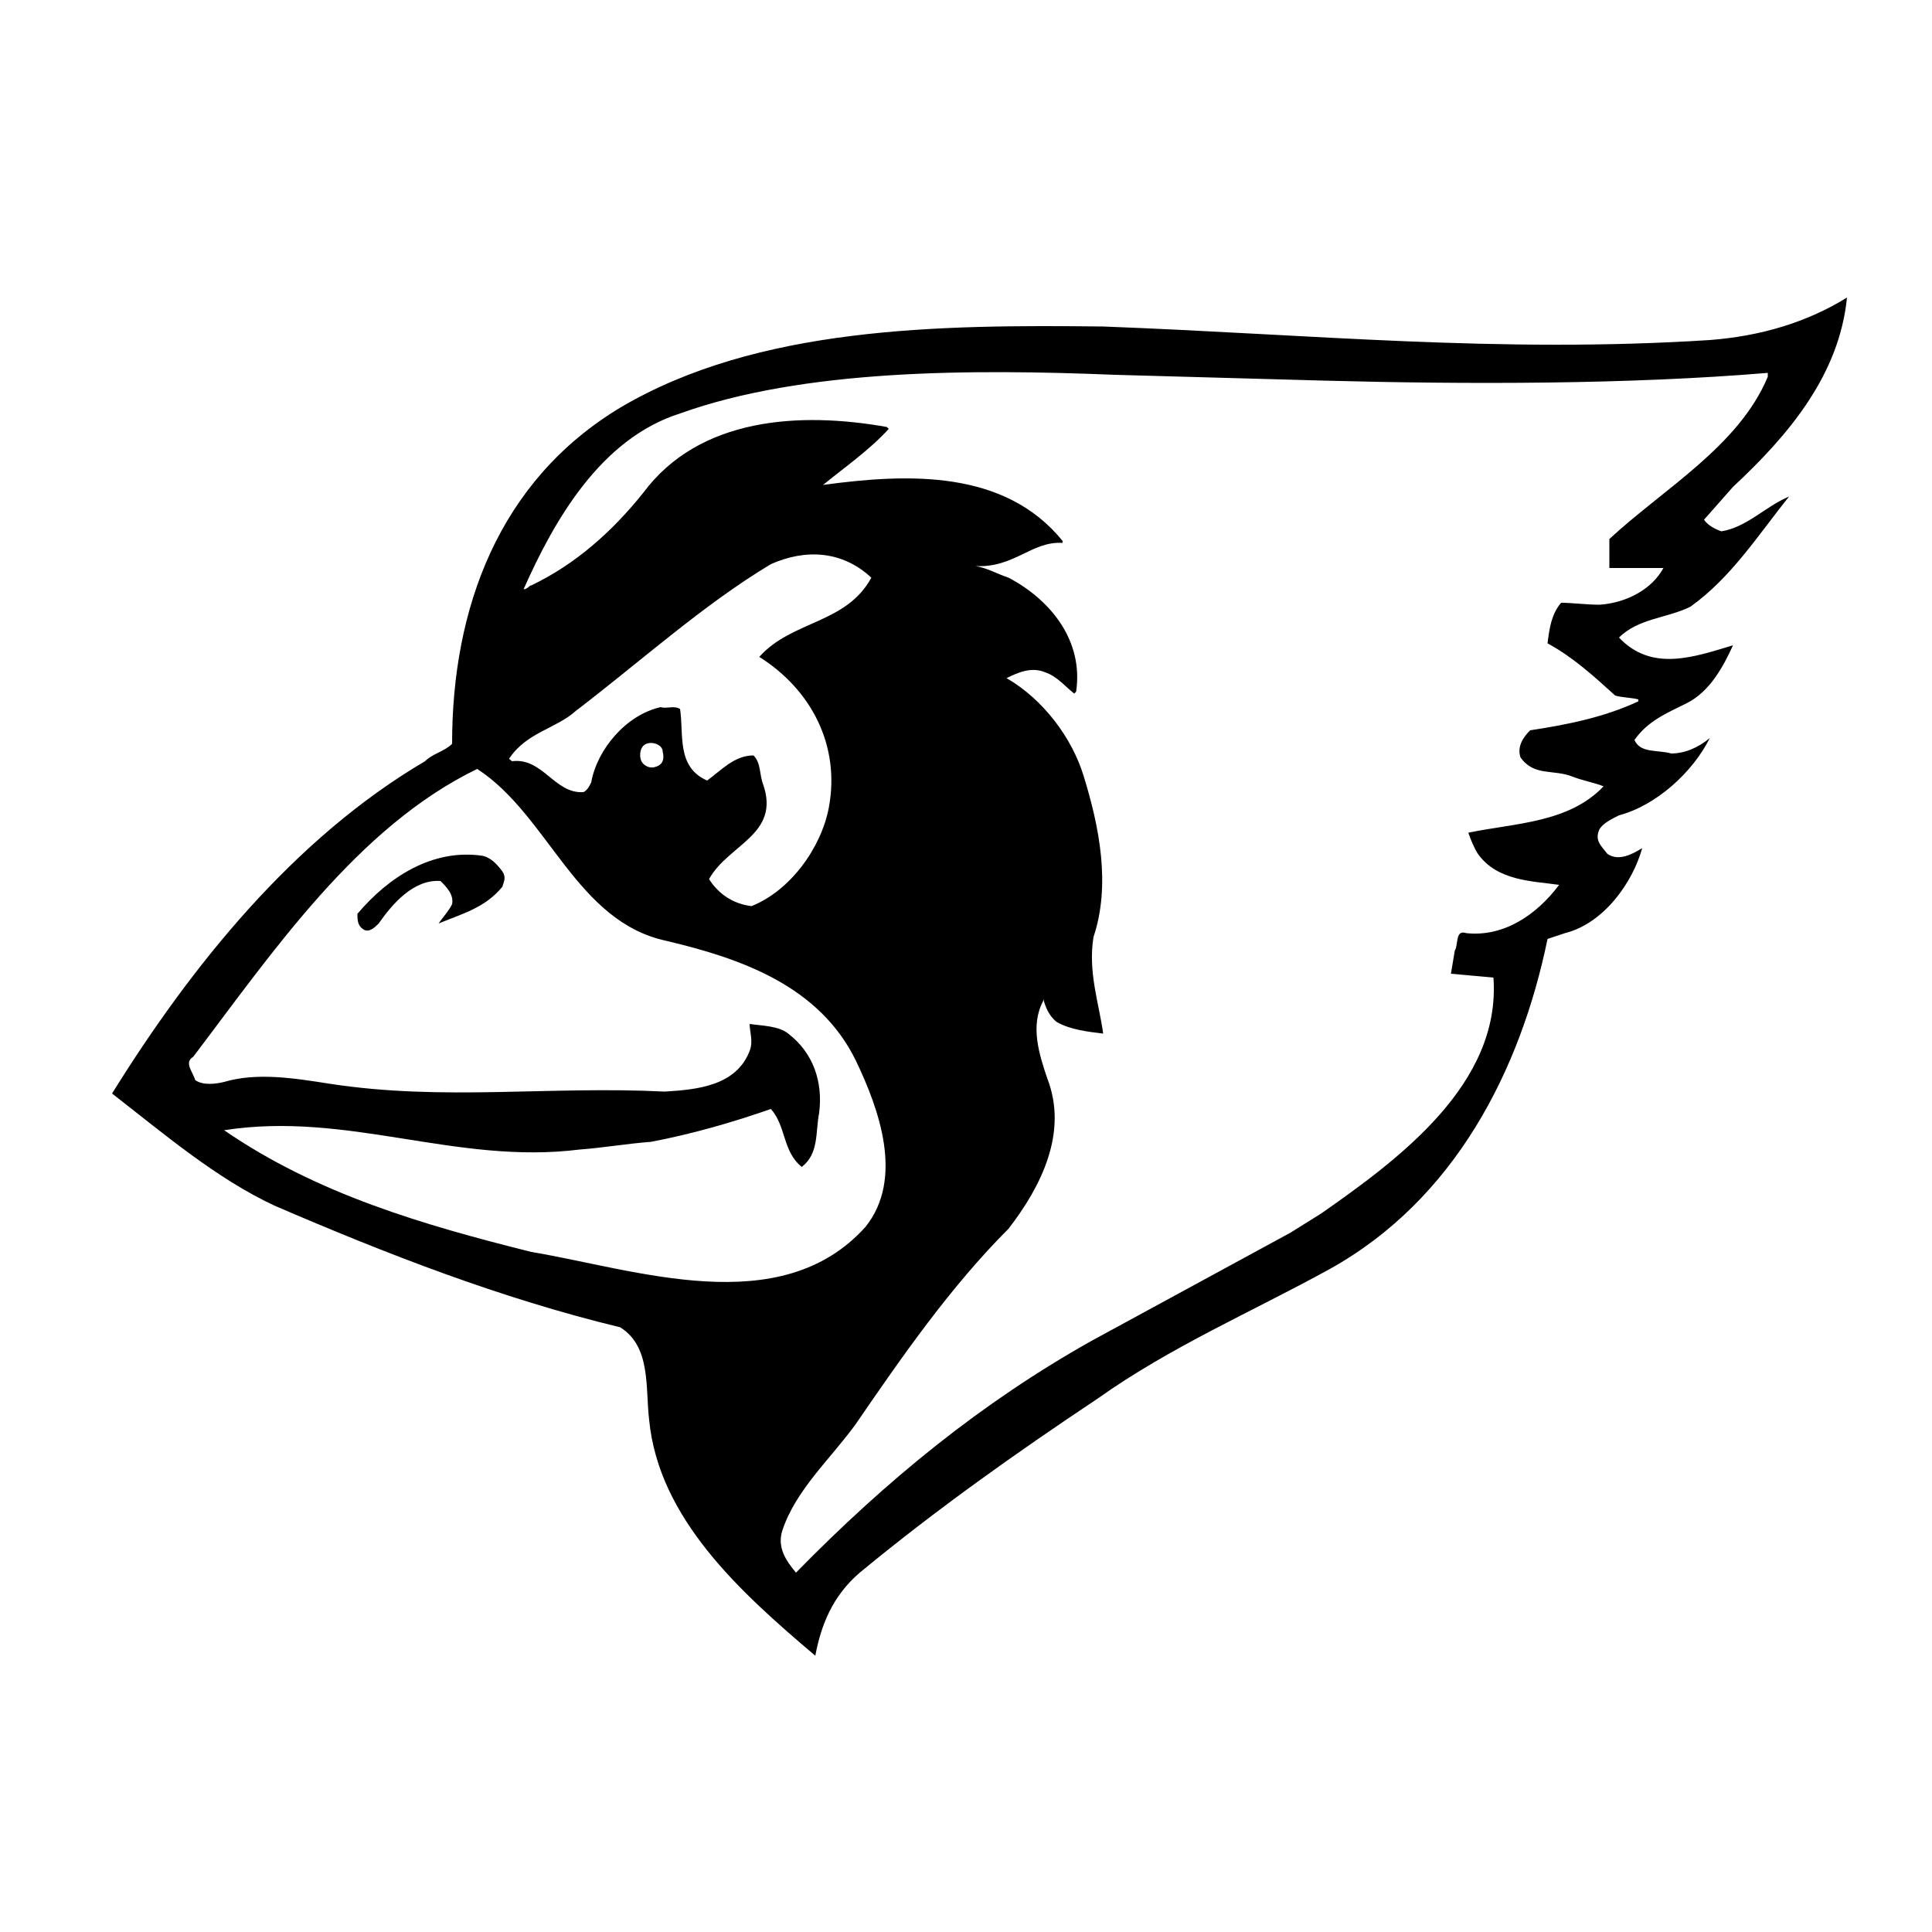 <?xml version="1.0" encoding="utf-8"?>
<!-- Generator: Adobe Illustrator 19.1.0, SVG Export Plug-In . SVG Version: 6.00 Build 0)  -->
<!DOCTYPE svg PUBLIC "-//W3C//DTD SVG 1.1//EN" "http://www.w3.org/Graphics/SVG/1.1/DTD/svg11.dtd">
<svg version="1.1" xmlns="http://www.w3.org/2000/svg" xmlns:xlink="http://www.w3.org/1999/xlink" x="0px" y="0px"
	 viewBox="33 -33 100 100" enable-background="new 33 -33 100 100" xml:space="preserve">

<g id="AREA_1">
	<g>
		<path d="M125.6-7.3c-1.2,0.5-2.2,1.6-3.5,1.8c-0.3-0.1-0.7-0.3-0.9-0.6l1.5-1.7c2.9-2.7,5.5-5.8,5.9-9.8c-2.1,1.3-4.5,2-7.1,2.2
			c-10.9,0.7-20.7-0.3-31.4-0.7c-8.5-0.1-17.9,0-25,4.2c-6.3,3.8-8.7,10.4-8.7,17.4C56,5.9,55.4,6,55,6.4
			c-6.8,4-12.1,10.6-16.2,17.2c2.7,2.1,5.4,4.4,8.4,5.8c5.8,2.5,11.7,4.8,17.9,6.3c1.6,1,1.3,3.1,1.5,4.8c0.5,5.1,4.7,8.9,8.6,12.2
			c0.3-1.6,0.9-3.1,2.3-4.3c4-3.3,8.1-6.2,12.3-9c3.8-2.7,8-4.5,12-6.7c6.5-3.6,9.9-10.3,11.3-17.1l0.9-0.3c2-0.5,3.5-2.6,4-4.4
			c-0.5,0.3-1.2,0.7-1.8,0.3c-0.3-0.4-0.7-0.7-0.4-1.3c0.2-0.3,0.6-0.5,1-0.7c1.9-0.5,3.8-2.2,4.7-4c-0.6,0.5-1.3,0.8-2,0.8
			c-0.7-0.2-1.6,0-1.9-0.7c0.7-1,1.7-1.4,2.7-1.9c1.2-0.6,1.9-1.9,2.4-3c-2,0.6-4.2,1.4-5.9-0.4c1-1,2.5-1,3.7-1.6
			C122.6-3.1,124-5.3,125.6-7.3z M59.4,6.2c0.9-1.3,2.4-1.5,3.4-2.4c3.4-2.6,6.6-5.5,10.1-7.6c1.8-0.8,3.7-0.7,5.2,0.7
			c-1.3,2.4-4.1,2.2-5.8,4.1c2.7,1.7,4.2,4.6,3.6,7.8c-0.4,2.1-2,4.3-4,5.1c-0.9-0.1-1.7-0.6-2.2-1.4c1-1.8,3.7-2.3,2.8-4.9
			c-0.2-0.5-0.1-1.1-0.5-1.5c-1,0-1.7,0.8-2.4,1.3C68,6.7,68.4,5,68.2,3.7c-0.3-0.2-0.7,0-1-0.1c-1.8,0.4-3.3,2.2-3.6,3.9
			c-0.1,0.2-0.2,0.4-0.4,0.5c-1.5,0.1-2.1-1.8-3.7-1.6C59.4,6.3,59.3,6.3,59.4,6.2z M66.9,6.7c-0.3,0.1-0.6-0.1-0.7-0.3
			c-0.1-0.2-0.1-0.6,0.1-0.8c0.3-0.3,1-0.1,1,0.3C67.4,6.3,67.3,6.6,66.9,6.7z M60.5,31.8c-5.6-1.4-11.1-3-15.9-6.3
			c6.4-1,12,1.8,18.4,1c1.3-0.1,2.4-0.3,3.7-0.4c2.1-0.4,4.2-1,6.2-1.7c0.8,0.9,0.6,2.2,1.6,3c0.9-0.7,0.7-1.8,0.9-2.8
			c0.2-1.6-0.3-3.1-1.6-4.1c-0.5-0.4-1.3-0.4-2-0.5c0,0.4,0.2,0.9,0,1.4c-0.7,1.8-2.7,2-4.4,2.1C61.4,23.2,56,24,50.1,23.1
			c-1.9-0.3-3.8-0.6-5.5-0.1c-0.4,0.1-1.1,0.2-1.5-0.1C43,22.5,42.5,22,43,21.7c4.1-5.4,8.5-11.9,14.7-14.9c3.7,2.4,5.1,7.9,9.8,8.9
			c3.8,0.9,7.9,2.3,9.8,6.2c1.2,2.5,2.5,6.1,0.5,8.6C73.4,35.4,65.9,32.7,60.5,31.8z M115.8-1.7c-0.7,0-1.4-0.1-2-0.1
			c-0.5,0.6-0.6,1.3-0.7,2.1c1.3,0.7,2.4,1.7,3.5,2.7c0.3,0.1,0.8,0.1,1.2,0.2v0.1c-1.7,0.8-3.6,1.2-5.6,1.5
			c-0.3,0.3-0.7,0.8-0.5,1.4c0.7,1,1.7,0.6,2.7,1c0.5,0.2,1.1,0.3,1.6,0.5c-1.8,1.9-4.6,1.9-7,2.4c0.1,0.3,0.3,0.8,0.5,1.1
			c1,1.4,2.8,1.4,4.2,1.6c-1.2,1.6-2.9,2.7-4.8,2.5c-0.6-0.2-0.4,0.6-0.6,0.9l-0.2,1.2l2.2,0.2c0.4,5.5-4.9,9.4-8.9,12.2l-1.6,1
			l-10.3,5.6c-5.7,3.2-10.6,7.2-15.3,12c-0.5-0.6-1-1.3-0.7-2.2c0.7-2.1,2.5-3.7,3.8-5.5c2.4-3.5,4.9-7.1,7.9-10.1
			c1.7-2.2,3.1-5,2-7.8c-0.4-1.2-0.9-2.7-0.2-4c0,0,0-0.1,0-0.1c0,0,0,0,0,0c0,0,0,0,0,0c0.1,0.4,0.3,0.9,0.7,1.2
			c0.7,0.4,1.6,0.5,2.4,0.6c-0.2-1.5-0.8-3.2-0.5-5c0.9-2.7,0.3-5.7-0.5-8.3c-0.6-2-2.1-4-4-5.1c0.6-0.3,1.3-0.6,2-0.3
			c0.6,0.2,1,0.7,1.5,1.1l0.1-0.1c0.4-2.7-1.4-4.8-3.5-5.9c-0.6-0.2-1.1-0.5-1.7-0.6C85.5-3.6,86.4-5,88-4.9V-5
			c-3-3.7-8-3.5-12.4-2.9c1.1-0.9,2.4-1.8,3.4-2.9l-0.1-0.1c-4.5-0.8-9.7-0.5-12.6,3.4c-1.6,2-3.5,3.7-5.8,4.8
			c-0.1,0-0.2,0.2-0.4,0.2c1.6-3.6,4-7.8,8.1-9.1c6.4-2.3,15.1-2.3,22.5-2l10.8,0.3c7.5,0.2,15.8,0.2,23-0.4v0.2
			c-1.5,3.6-5.4,5.8-8.2,8.4v1.5l2.8,0C118.5-2.5,117.2-1.8,115.8-1.7z"/>
		<path d="M58,11.3c-2.6-0.4-4.9,1.1-6.5,3c0,0.3,0,0.6,0.3,0.8c0.3,0.2,0.6-0.1,0.8-0.3c0.7-1,1.8-2.3,3.2-2.2
			c0.3,0.3,0.7,0.7,0.6,1.2c-0.2,0.4-0.5,0.7-0.7,1c1.2-0.5,2.4-0.8,3.3-1.9c0.1-0.3,0.2-0.5,0-0.8C58.7,11.7,58.4,11.4,58,11.3z"/>
	</g>
</g>
</svg>
